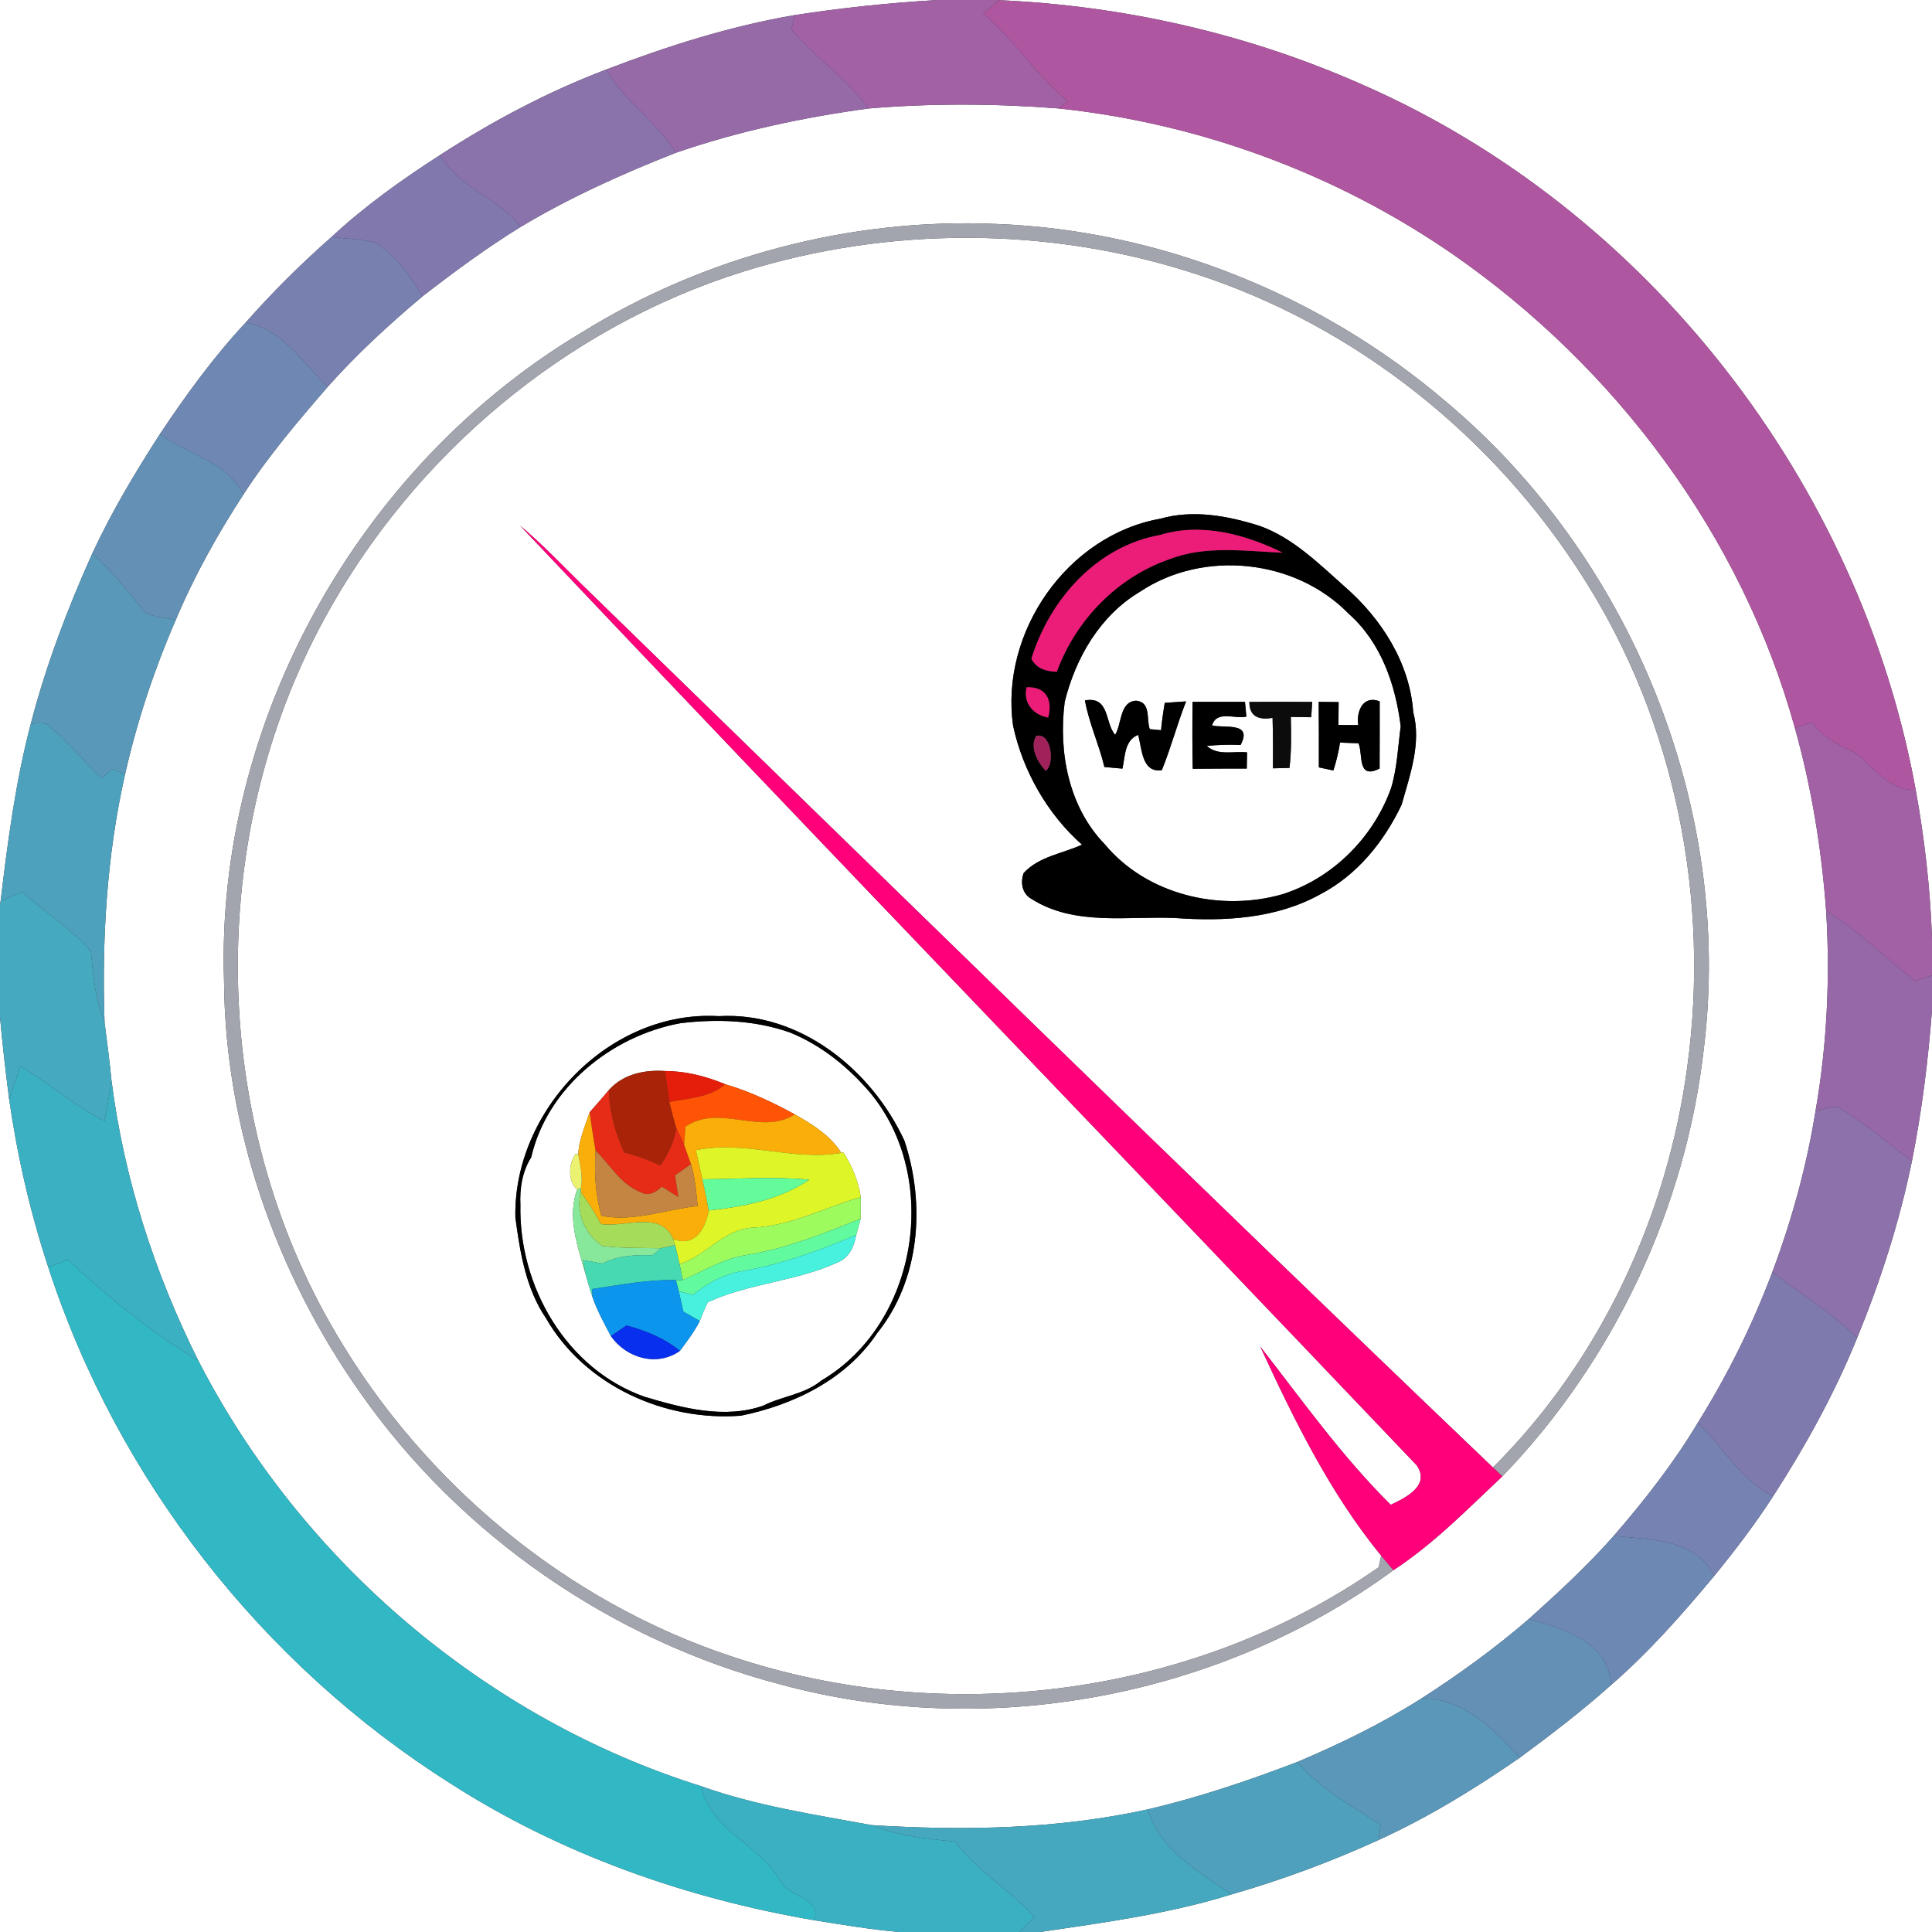 <?xml version="1.0" encoding="UTF-8" ?>
<!DOCTYPE svg PUBLIC "-//W3C//DTD SVG 1.1//EN" "http://www.w3.org/Graphics/SVG/1.1/DTD/svg11.dtd">
<svg width="250pt" height="250pt" viewBox="0 0 250 250" version="1.1" xmlns="http://www.w3.org/2000/svg">
<rect x="0" y="0" width="250" height="250" fill="#333333" stroke="none"/>
<g id="#ffffffff">
<path fill="#ffffff" opacity="1.00" d=" M 0.00 0.00 L 121.30 0.00 C 115.10 0.36 108.92 1.01 102.79 1.96 C 94.44 3.39 86.33 5.98 78.43 9.00 C 70.87 11.87 63.71 15.68 56.93 20.07 C 51.99 23.25 47.18 26.68 42.87 30.69 C 38.95 34.14 35.25 37.82 31.79 41.74 C 27.64 46.19 24.05 51.13 20.68 56.19 C 17.48 61.15 14.45 66.23 11.96 71.58 C 8.75 78.72 5.96 86.06 3.99 93.64 C 2.01 101.16 1.00 108.88 0.08 116.59 L 0.00 117.15 L 0.00 0.00 Z" />
<path fill="#ffffff" opacity="1.00" d=" M 128.88 0.00 L 250.00 0.00 L 250.00 121.30 C 249.76 114.89 249.04 108.50 247.89 102.19 C 240.66 62.50 213.16 26.99 176.08 10.86 C 161.31 4.34 145.37 0.73 129.25 0.02 L 128.88 0.00 Z" />
<path fill="#ffffff" opacity="1.00" d=" M 112.38 14.04 C 120.54 13.35 128.78 13.40 136.95 14.03 C 155.19 15.95 172.90 22.47 187.99 32.90 C 209.09 47.53 225.38 69.33 232.25 94.18 C 234.42 101.91 235.71 109.86 236.30 117.87 C 236.83 126.52 236.42 135.21 234.93 143.75 C 233.79 150.87 231.87 157.85 229.34 164.60 C 226.79 171.40 223.55 177.92 219.71 184.08 C 216.58 189.32 212.81 194.13 208.82 198.74 C 205.42 202.59 201.63 206.09 197.81 209.52 C 193.46 213.27 188.80 216.65 183.98 219.75 C 178.87 223.00 173.41 225.66 167.84 228.01 C 161.54 230.42 155.11 232.59 148.53 234.13 C 136.80 236.71 124.74 236.91 112.79 236.17 C 105.37 234.80 97.87 233.68 90.72 231.13 C 62.87 222.39 39.00 202.01 25.67 176.08 C 19.98 164.71 16.03 152.45 14.43 139.83 C 14.18 137.31 13.86 134.80 13.53 132.29 C 13.17 121.53 13.81 110.73 16.18 100.21 C 17.73 93.36 19.94 86.67 22.74 80.23 C 25.12 74.55 28.14 69.16 31.49 64.00 C 34.70 59.03 38.54 54.53 42.40 50.06 C 46.16 45.83 50.34 41.99 54.67 38.35 C 58.77 35.17 62.96 32.08 67.39 29.35 C 73.76 25.54 80.55 22.48 87.45 19.77 C 95.53 16.98 103.92 15.19 112.38 14.04 M 75.11 43.12 C 46.42 60.32 27.87 93.45 28.99 126.96 C 29.13 145.99 35.71 164.80 46.67 180.30 C 59.59 198.70 79.20 212.25 100.94 217.95 C 127.82 225.27 157.85 219.64 180.31 203.18 C 185.53 199.76 189.88 195.29 194.40 191.04 C 208.83 176.09 218.16 156.29 220.48 135.64 C 224.29 104.51 211.08 72.10 187.11 51.98 C 170.96 38.19 150.18 29.78 128.94 28.98 C 110.13 28.16 91.10 33.17 75.11 43.12 Z" />
<path fill="#ffffff" opacity="1.00" d=" M 96.10 35.17 C 115.02 29.25 135.77 29.28 154.63 35.42 C 175.42 42.12 193.46 56.58 205.05 75.03 C 216.81 93.58 221.31 116.39 218.33 138.07 C 215.74 157.39 207.06 176.11 193.18 189.89 C 153.64 152.11 114.58 113.83 75.37 75.71 C 72.70 73.11 70.15 70.38 67.28 68.00 C 105.79 108.70 144.71 149.03 183.33 189.62 C 185.11 192.23 181.90 193.81 179.96 194.72 C 173.67 188.50 168.51 181.22 163.08 174.25 C 167.44 183.69 172.10 193.21 178.72 201.30 C 178.64 201.67 178.48 202.42 178.40 202.80 C 154.39 219.59 122.36 223.62 94.69 214.35 C 73.31 207.28 54.91 191.99 43.52 172.62 C 27.04 144.80 26.54 108.35 42.02 79.99 C 53.50 58.94 73.17 42.36 96.10 35.17 M 150.15 67.12 C 138.05 69.27 129.36 81.89 131.10 93.94 C 132.36 99.78 135.55 105.36 140.01 109.30 C 137.48 110.46 134.44 110.82 132.46 112.97 C 132.01 114.21 132.26 115.68 133.51 116.34 C 139.03 119.84 145.87 118.53 152.05 118.79 C 158.39 119.25 165.12 118.89 170.81 115.74 C 175.59 113.26 179.09 108.93 181.37 104.13 C 182.45 100.29 183.95 96.14 182.87 92.15 C 182.43 85.79 178.77 80.08 174.06 75.96 C 170.67 72.96 167.35 69.61 163.00 68.05 C 158.89 66.75 154.38 65.91 150.15 67.12 M 66.69 157.56 C 67.30 162.07 68.04 166.74 70.66 170.59 C 75.68 179.31 86.02 183.95 95.88 183.19 C 102.73 181.79 109.53 178.48 113.51 172.50 C 119.07 165.59 119.76 155.84 117.04 147.63 C 112.82 138.46 103.52 130.88 93.01 131.49 C 78.90 130.64 66.38 143.70 66.69 157.56 Z" />
<path fill="#ffffff" opacity="1.00" d=" M 147.53 76.56 C 155.74 71.08 167.65 72.34 174.53 79.43 C 178.71 83.12 180.58 88.60 181.25 93.97 C 180.90 96.64 180.79 99.37 180.01 101.97 C 177.72 108.37 172.47 113.63 165.97 115.71 C 157.91 118.03 148.40 115.81 142.94 109.23 C 138.27 104.40 136.95 97.33 137.77 90.84 C 139.17 85.12 142.36 79.63 147.53 76.56 M 140.39 90.63 C 140.92 93.59 142.22 96.33 142.91 99.25 C 143.49 99.30 144.65 99.41 145.24 99.46 C 145.61 97.87 145.48 95.82 147.27 95.09 C 147.78 96.78 147.70 100.04 150.34 99.66 C 151.53 96.74 152.32 93.69 153.48 90.76 C 152.79 90.81 151.41 90.91 150.72 90.95 C 150.52 92.12 150.35 93.30 150.24 94.49 C 149.87 94.45 149.15 94.39 148.78 94.35 C 148.31 93.07 148.98 90.86 147.01 90.67 C 144.86 90.79 145.17 93.69 144.30 95.09 C 142.93 93.52 143.63 90.07 140.39 90.63 M 154.32 90.82 C 154.28 93.70 154.28 96.59 154.34 99.48 C 156.67 99.46 159.00 99.45 161.33 99.45 L 161.37 97.36 C 159.64 97.16 157.58 97.84 156.16 96.52 C 157.61 96.38 159.07 96.33 160.53 96.40 C 162.16 93.35 158.36 94.27 156.84 93.87 C 157.43 91.86 159.83 93.08 161.28 92.73 L 161.10 90.82 C 158.84 90.82 156.58 90.82 154.32 90.82 M 161.67 90.83 C 161.66 92.55 162.67 93.23 164.67 92.89 C 164.73 95.06 164.74 97.24 164.72 99.42 C 165.26 99.41 166.32 99.38 166.86 99.37 C 167.12 97.18 167.08 94.97 167.03 92.77 C 167.69 92.78 169.01 92.80 169.67 92.81 L 169.80 90.83 C 167.09 90.81 164.38 90.80 161.67 90.83 M 170.64 90.82 C 170.66 93.65 170.67 96.47 170.66 99.30 C 171.13 99.40 172.07 99.60 172.54 99.70 C 172.92 98.52 173.21 97.31 173.40 96.09 C 174.00 96.11 175.19 96.16 175.79 96.18 C 176.41 97.60 175.56 100.94 178.52 99.45 C 178.53 96.55 178.54 93.65 178.53 90.75 C 176.27 89.90 175.49 92.20 175.76 93.83 C 175.12 93.83 173.84 93.81 173.19 93.81 C 173.20 93.07 173.21 91.59 173.22 90.85 C 172.57 90.84 171.29 90.83 170.64 90.82 Z" />
<path fill="#ffffff" opacity="1.00" d=" M 247.41 150.21 C 248.69 143.78 249.50 137.26 250.00 130.72 L 250.00 250.00 L 134.59 250.00 C 142.92 248.77 151.31 247.65 159.37 245.13 C 165.87 243.26 172.22 240.91 178.37 238.10 C 184.80 235.18 190.84 231.46 196.64 227.46 C 200.70 224.46 204.71 221.40 208.47 218.04 C 213.37 213.79 217.66 208.91 221.81 203.94 C 224.52 200.62 227.12 197.21 229.44 193.62 C 233.64 187.11 237.40 180.31 240.31 173.13 C 243.35 165.72 245.81 158.06 247.41 150.21 Z" />
<path fill="#ffffff" opacity="1.00" d=" M 0.00 131.60 C 0.32 135.17 0.73 138.72 1.19 142.28 C 2.25 149.64 3.92 156.92 6.25 163.99 C 15.16 191.40 33.94 215.39 58.29 230.78 C 72.49 239.91 88.77 245.65 105.37 248.48 C 109.01 249.07 112.64 249.67 116.31 250.00 L 0.00 250.00 L 0.00 131.60 Z" />
<path fill="#ffffff" opacity="1.00" d=" M 68.74 149.75 C 70.81 140.74 79.13 134.04 88.05 132.40 C 92.81 131.83 97.69 132.00 102.24 133.61 C 106.34 135.29 109.76 138.07 112.62 141.42 C 121.78 152.49 118.76 171.29 106.30 178.63 C 104.11 180.45 101.24 180.64 98.79 181.88 C 93.79 183.66 88.30 182.20 83.40 180.74 C 73.26 177.16 67.12 166.42 67.34 155.95 C 67.24 153.77 67.57 151.61 68.74 149.75 M 78.78 141.06 C 77.97 142.03 77.14 142.98 76.30 143.93 C 75.72 145.71 74.90 147.47 74.83 149.38 L 74.47 149.33 C 73.58 150.60 73.44 152.83 74.69 153.94 C 73.35 157.46 74.77 161.37 75.76 164.82 C 76.03 165.83 76.33 166.83 76.66 167.82 C 77.27 169.59 78.17 171.23 79.05 172.89 C 81.04 175.73 85.00 176.91 87.98 174.80 C 88.91 173.56 89.84 172.32 90.55 170.94 C 90.86 170.11 91.20 169.30 91.58 168.51 C 96.95 166.03 103.06 165.81 108.42 163.34 C 109.89 162.72 110.53 161.29 110.79 159.81 C 110.94 159.28 111.22 158.23 111.37 157.70 C 111.37 157.00 111.38 155.61 111.38 154.91 C 111.08 152.83 110.26 150.91 109.15 149.14 L 108.87 149.18 C 107.43 146.91 105.13 145.49 102.85 144.20 C 99.98 142.63 97.00 141.22 93.85 140.30 C 91.37 139.27 88.75 138.59 86.05 138.59 C 83.38 138.41 80.64 138.98 78.78 141.06 Z" />
</g>
<g id="#a161a4ff">
<path fill="#a161a4" opacity="1.00" d=" M 121.30 0.00 L 128.88 0.00 L 129.25 0.02 C 128.75 0.45 127.74 1.33 127.23 1.77 C 131.28 5.16 134.08 9.75 138.17 13.10 C 137.86 13.33 137.25 13.79 136.95 14.03 C 128.78 13.40 120.54 13.35 112.38 14.04 C 109.57 10.15 105.49 7.47 102.42 3.82 C 102.52 3.35 102.70 2.43 102.79 1.96 C 108.92 1.01 115.10 0.36 121.30 0.00 Z" />
<path fill="#a161a4" opacity="1.00" d=" M 232.25 94.18 C 232.80 94.00 233.92 93.64 234.47 93.47 C 235.85 95.38 237.90 96.47 240.02 97.38 C 242.40 99.19 244.64 102.50 247.89 102.19 C 249.04 108.50 249.76 114.89 250.00 121.30 L 250.00 126.22 C 249.45 126.40 248.36 126.77 247.82 126.96 C 243.96 123.95 240.49 120.45 236.30 117.87 C 235.71 109.86 234.42 101.91 232.25 94.18 Z" />
</g>
<g id="#af56a0ff">
<path fill="#af56a0" opacity="1.00" d=" M 127.23 1.77 C 127.74 1.33 128.75 0.45 129.25 0.02 C 145.37 0.73 161.31 4.34 176.08 10.86 C 213.16 26.99 240.66 62.50 247.89 102.19 C 244.64 102.50 242.40 99.19 240.02 97.38 C 237.90 96.47 235.85 95.38 234.47 93.47 C 233.92 93.64 232.80 94.00 232.25 94.18 C 225.38 69.33 209.09 47.53 187.99 32.90 C 172.90 22.47 155.19 15.95 136.95 14.03 C 137.25 13.79 137.86 13.33 138.17 13.10 C 134.08 9.75 131.28 5.16 127.23 1.77 Z" />
</g>
<g id="#9669a7ff">
<path fill="#9669a7" opacity="1.00" d=" M 78.43 9.00 C 86.33 5.98 94.44 3.39 102.79 1.96 C 102.70 2.43 102.52 3.35 102.42 3.82 C 105.49 7.47 109.57 10.15 112.38 14.04 C 103.92 15.19 95.53 16.98 87.45 19.77 C 84.97 15.72 80.79 13.12 78.43 9.00 Z" />
</g>
<g id="#8a72abff">
<path fill="#8a72ab" opacity="1.00" d=" M 56.93 20.07 C 63.71 15.68 70.87 11.87 78.43 9.00 C 80.79 13.12 84.97 15.72 87.45 19.77 C 80.55 22.48 73.76 25.54 67.39 29.35 C 64.49 25.60 59.34 24.30 56.93 20.07 Z" />
</g>
<g id="#8179aeff">
<path fill="#8179ae" opacity="1.00" d=" M 42.87 30.69 C 47.18 26.68 51.99 23.25 56.93 20.07 C 59.34 24.30 64.49 25.60 67.39 29.35 C 62.96 32.08 58.77 35.17 54.67 38.35 C 53.09 35.71 51.28 33.05 48.61 31.42 C 46.75 30.90 44.79 30.88 42.87 30.69 Z" />
</g>
<g id="#a3a5aeff">
<path fill="#a3a5ae" opacity="1.00" d=" M 75.11 43.12 C 91.10 33.17 110.13 28.16 128.94 28.98 C 150.18 29.78 170.96 38.19 187.11 51.98 C 211.08 72.10 224.29 104.51 220.48 135.64 C 218.16 156.29 208.83 176.09 194.40 191.04 C 194.10 190.75 193.48 190.18 193.18 189.89 C 207.06 176.11 215.74 157.39 218.33 138.07 C 221.31 116.39 216.81 93.58 205.05 75.03 C 193.46 56.58 175.42 42.12 154.63 35.42 C 135.77 29.28 115.02 29.25 96.10 35.17 C 73.17 42.36 53.50 58.94 42.02 79.99 C 26.54 108.35 27.04 144.80 43.52 172.62 C 54.91 191.99 73.31 207.28 94.69 214.35 C 122.36 223.62 154.39 219.59 178.40 202.80 C 178.48 202.42 178.64 201.67 178.72 201.30 C 179.25 201.92 179.78 202.55 180.31 203.18 C 157.85 219.64 127.82 225.27 100.94 217.95 C 79.20 212.25 59.59 198.70 46.67 180.30 C 35.71 164.80 29.13 145.99 28.99 126.96 C 27.87 93.45 46.42 60.32 75.11 43.12 Z" />
</g>
<g id="#7880b0ff">
<path fill="#7880b0" opacity="1.00" d=" M 31.79 41.74 C 35.25 37.82 38.95 34.14 42.87 30.69 C 44.79 30.88 46.75 30.90 48.61 31.42 C 51.28 33.05 53.09 35.71 54.67 38.35 C 50.34 41.99 46.16 45.83 42.40 50.06 C 39.20 46.94 36.54 42.57 31.79 41.74 Z" />
</g>
<g id="#6e88b3ff">
<path fill="#6e88b3" opacity="1.00" d=" M 20.68 56.19 C 24.05 51.13 27.64 46.19 31.79 41.74 C 36.54 42.57 39.20 46.94 42.40 50.06 C 38.54 54.53 34.70 59.03 31.49 64.00 C 29.38 59.71 24.26 58.83 20.68 56.19 Z" />
</g>
<g id="#6490b6ff">
<path fill="#6490b6" opacity="1.00" d=" M 11.96 71.58 C 14.45 66.23 17.48 61.15 20.68 56.19 C 24.26 58.83 29.38 59.71 31.49 64.00 C 28.14 69.16 25.12 74.55 22.74 80.23 C 21.41 79.93 19.98 79.91 18.76 79.26 C 16.63 76.58 14.49 73.91 11.96 71.58 Z" />
<path fill="#6490b6" opacity="1.00" d=" M 183.98 219.75 C 188.80 216.65 193.46 213.27 197.81 209.52 C 202.26 210.66 208.24 212.51 208.47 218.04 C 204.71 221.40 200.70 224.46 196.64 227.46 C 193.32 223.72 189.35 219.76 183.98 219.75 Z" />
</g>
<g id="#000000ff">
<path fill="#000000" opacity="1.00" d=" M 150.15 67.12 C 154.38 65.91 158.89 66.75 163.00 68.05 C 167.35 69.61 170.67 72.96 174.06 75.96 C 178.77 80.08 182.43 85.79 182.87 92.15 C 183.95 96.14 182.45 100.29 181.37 104.13 C 179.09 108.93 175.59 113.26 170.81 115.74 C 165.12 118.89 158.39 119.25 152.05 118.79 C 145.87 118.53 139.03 119.84 133.51 116.34 C 132.26 115.68 132.01 114.21 132.46 112.97 C 134.44 110.82 137.48 110.46 140.01 109.30 C 135.55 105.36 132.36 99.78 131.10 93.94 C 129.36 81.89 138.05 69.27 150.15 67.12 M 150.09 69.23 C 141.92 70.69 135.83 77.55 133.46 85.24 C 134.11 86.54 135.41 86.88 136.75 86.93 C 139.19 80.26 144.54 74.73 151.27 72.38 C 155.97 70.54 161.09 71.32 165.99 71.52 C 161.14 69.13 155.41 67.59 150.09 69.23 M 147.53 76.56 C 142.36 79.63 139.17 85.12 137.77 90.84 C 136.95 97.33 138.27 104.40 142.94 109.23 C 148.40 115.81 157.91 118.03 165.97 115.71 C 172.47 113.63 177.72 108.37 180.01 101.97 C 180.79 99.37 180.90 96.64 181.25 93.97 C 180.58 88.60 178.71 83.12 174.53 79.43 C 167.65 72.34 155.74 71.08 147.53 76.56 M 132.84 88.94 C 132.35 90.95 133.73 92.53 135.63 92.85 C 136.26 90.60 135.35 88.80 132.84 88.94 M 134.07 95.23 C 133.20 96.70 134.26 98.65 135.31 99.75 C 136.53 98.96 136.08 94.68 134.07 95.23 Z" />
<path fill="#000000" opacity="1.00" d=" M 140.39 90.63 C 143.63 90.07 142.93 93.52 144.30 95.09 C 145.17 93.69 144.86 90.79 147.01 90.67 C 148.98 90.86 148.31 93.07 148.78 94.35 C 149.15 94.39 149.87 94.45 150.24 94.49 C 150.35 93.30 150.52 92.12 150.72 90.95 C 151.41 90.91 152.79 90.81 153.48 90.76 C 152.32 93.69 151.53 96.74 150.34 99.66 C 147.70 100.04 147.78 96.78 147.27 95.09 C 145.48 95.82 145.61 97.87 145.24 99.46 C 144.65 99.41 143.49 99.30 142.91 99.25 C 142.22 96.33 140.92 93.59 140.39 90.63 Z" />
<path fill="#000000" opacity="1.00" d=" M 154.32 90.82 C 156.58 90.82 158.84 90.82 161.10 90.82 L 161.28 92.73 C 159.83 93.08 157.43 91.86 156.84 93.87 C 158.36 94.27 162.16 93.35 160.53 96.40 C 159.07 96.33 157.61 96.38 156.16 96.52 C 157.58 97.84 159.64 97.16 161.37 97.36 L 161.33 99.45 C 159.00 99.45 156.67 99.46 154.34 99.48 C 154.28 96.59 154.28 93.70 154.32 90.82 Z" />
<path fill="#000000" opacity="1.00" d=" M 170.64 90.82 C 171.29 90.83 172.57 90.84 173.22 90.85 C 173.21 91.59 173.20 93.07 173.19 93.81 C 173.84 93.81 175.12 93.83 175.76 93.83 C 175.49 92.20 176.27 89.90 178.53 90.75 C 178.54 93.65 178.53 96.55 178.52 99.45 C 175.56 100.94 176.41 97.60 175.79 96.18 C 175.19 96.16 174.00 96.11 173.40 96.09 C 173.21 97.31 172.92 98.52 172.54 99.70 C 172.07 99.60 171.13 99.40 170.66 99.30 C 170.67 96.47 170.66 93.65 170.64 90.82 Z" />
<path fill="#000000" opacity="1.00" d=" M 66.69 157.56 C 66.38 143.70 78.90 130.64 93.01 131.49 C 103.52 130.88 112.82 138.46 117.04 147.63 C 119.76 155.84 119.07 165.59 113.51 172.50 C 109.53 178.48 102.73 181.79 95.88 183.19 C 86.02 183.95 75.68 179.31 70.66 170.59 C 68.04 166.74 67.30 162.07 66.69 157.56 M 68.74 149.75 C 67.57 151.61 67.24 153.77 67.34 155.95 C 67.12 166.42 73.26 177.16 83.40 180.74 C 88.30 182.20 93.79 183.66 98.79 181.88 C 101.24 180.64 104.11 180.45 106.30 178.63 C 118.76 171.29 121.78 152.49 112.62 141.42 C 109.76 138.07 106.34 135.29 102.24 133.61 C 97.69 132.00 92.81 131.83 88.05 132.40 C 79.13 134.04 70.81 140.74 68.74 149.75 Z" />
</g>
<g id="#ff007aff">
<path fill="#ff007a" opacity="1.00" d=" M 67.28 68.00 C 70.15 70.38 72.70 73.11 75.37 75.71 C 114.58 113.83 153.64 152.11 193.18 189.89 C 193.48 190.18 194.10 190.75 194.40 191.04 C 189.88 195.29 185.53 199.76 180.31 203.18 C 179.78 202.55 179.25 201.92 178.72 201.30 C 172.10 193.21 167.44 183.69 163.08 174.25 C 168.51 181.22 173.67 188.50 179.96 194.72 C 181.90 193.81 185.11 192.23 183.33 189.62 C 144.71 149.03 105.79 108.70 67.28 68.00 Z" />
</g>
<g id="#ec1c79ff">
<path fill="#ec1c79" opacity="1.00" d=" M 150.09 69.23 C 155.41 67.59 161.14 69.13 165.99 71.52 C 161.09 71.32 155.97 70.54 151.27 72.38 C 144.54 74.73 139.19 80.26 136.75 86.93 C 135.41 86.88 134.11 86.54 133.46 85.24 C 135.83 77.55 141.92 70.69 150.09 69.23 Z" />
<path fill="#ec1c79" opacity="1.00" d=" M 132.84 88.94 C 135.35 88.80 136.26 90.60 135.63 92.85 C 133.73 92.53 132.35 90.95 132.84 88.94 Z" />
</g>
<g id="#5998b9ff">
<path fill="#5998b9" opacity="1.00" d=" M 3.99 93.64 C 5.96 86.06 8.75 78.72 11.96 71.58 C 14.49 73.91 16.63 76.58 18.76 79.26 C 19.98 79.91 21.41 79.93 22.74 80.23 C 19.94 86.67 17.73 93.36 16.18 100.21 C 15.77 100.03 14.93 99.67 14.52 99.50 C 14.18 99.80 13.50 100.39 13.16 100.69 C 10.96 98.58 8.95 96.26 6.68 94.21 C 6.02 93.33 4.92 93.64 3.99 93.64 Z" />
</g>
<g id="#0c0c0cff">
<path fill="#0c0c0c" opacity="1.00" d=" M 161.67 90.83 C 164.38 90.80 167.09 90.81 169.80 90.83 L 169.67 92.81 C 169.01 92.80 167.69 92.78 167.03 92.77 C 167.08 94.97 167.12 97.18 166.86 99.37 C 166.32 99.38 165.26 99.41 164.72 99.42 C 164.74 97.24 164.73 95.06 164.67 92.89 C 162.67 93.23 161.66 92.55 161.67 90.83 Z" />
</g>
<g id="#4ea1bcff">
<path fill="#4ea1bc" opacity="1.00" d=" M 3.99 93.64 C 4.92 93.64 6.02 93.33 6.68 94.21 C 8.95 96.26 10.96 98.58 13.16 100.69 C 13.50 100.39 14.18 99.80 14.52 99.50 C 14.93 99.67 15.77 100.03 16.18 100.21 C 13.81 110.73 13.17 121.53 13.53 132.29 C 12.28 129.36 12.08 126.20 11.76 123.08 C 9.18 120.13 5.77 118.03 2.86 115.42 C 1.93 115.80 1.00 116.19 0.08 116.59 C 1.00 108.88 2.01 101.16 3.99 93.64 Z" />
</g>
<g id="#9f225aff">
<path fill="#9f225a" opacity="1.00" d=" M 134.07 95.23 C 136.08 94.68 136.53 98.96 135.31 99.75 C 134.26 98.65 133.20 96.70 134.07 95.23 Z" />
</g>
<g id="#45a9bfff">
<path fill="#45a9bf" opacity="1.00" d=" M 0.08 116.59 C 1.00 116.19 1.93 115.80 2.86 115.42 C 5.77 118.03 9.18 120.13 11.76 123.08 C 12.08 126.20 12.28 129.36 13.53 132.29 C 13.86 134.80 14.18 137.31 14.43 139.83 C 14.17 141.58 13.86 143.32 13.53 145.06 C 9.66 143.10 6.39 140.19 2.66 138.00 C 2.14 139.41 1.64 140.83 1.19 142.28 C 0.73 138.72 0.32 135.17 0.00 131.60 L 0.00 117.15 L 0.08 116.59 Z" />
</g>
<g id="#9768a7ff">
<path fill="#9768a7" opacity="1.00" d=" M 236.30 117.87 C 240.49 120.45 243.96 123.95 247.82 126.96 C 248.36 126.77 249.45 126.40 250.00 126.22 L 250.00 130.72 C 249.50 137.26 248.69 143.78 247.41 150.21 C 244.38 148.04 241.56 145.55 238.38 143.58 C 237.34 142.78 236.04 143.63 234.93 143.75 C 236.42 135.21 236.83 126.52 236.30 117.87 Z" />
</g>
<g id="#3bb0c2ff">
<path fill="#3bb0c2" opacity="1.00" d=" M 1.19 142.28 C 1.64 140.83 2.14 139.41 2.66 138.00 C 6.39 140.19 9.66 143.10 13.53 145.06 C 13.86 143.32 14.17 141.58 14.43 139.83 C 16.03 152.45 19.98 164.71 25.67 176.08 C 19.59 172.37 13.97 167.91 8.82 163.00 C 8.18 163.25 6.89 163.74 6.25 163.99 C 3.92 156.92 2.25 149.64 1.19 142.28 Z" />
<path fill="#3bb0c2" opacity="1.00" d=" M 90.72 231.13 C 97.87 233.68 105.37 234.80 112.79 236.17 C 116.24 237.58 119.95 237.92 123.62 238.33 C 126.48 242.14 130.70 244.53 133.85 248.05 C 133.20 248.70 132.55 249.35 131.91 250.00 L 116.31 250.00 C 112.64 249.67 109.01 249.07 105.37 248.48 C 106.38 245.43 101.83 245.54 100.86 243.18 C 98.09 238.58 91.85 236.73 90.72 231.13 Z" />
</g>
<g id="#a82307ff">
<path fill="#a82307" opacity="1.00" d=" M 78.78 141.06 C 80.64 138.98 83.38 138.41 86.05 138.59 C 86.22 139.93 86.41 141.27 86.62 142.60 C 86.89 143.75 87.19 144.89 87.53 146.02 C 87.22 147.77 86.46 149.38 85.43 150.82 C 83.94 150.09 82.37 149.54 80.77 149.14 C 79.62 146.59 78.84 143.87 78.78 141.06 Z" />
</g>
<g id="#e51d0bff">
<path fill="#e51d0b" opacity="1.00" d=" M 86.05 138.59 C 88.75 138.59 91.37 139.27 93.85 140.30 C 91.84 142.05 89.10 142.11 86.62 142.60 C 86.41 141.27 86.22 139.93 86.05 138.59 Z" />
</g>
<g id="#ff5405ff">
<path fill="#ff5405" opacity="1.00" d=" M 93.85 140.30 C 97.00 141.22 99.98 142.63 102.85 144.20 C 98.46 147.01 93.14 142.78 88.70 145.78 C 88.66 146.37 88.56 147.54 88.52 148.13 C 88.19 147.43 87.86 146.72 87.53 146.02 C 87.19 144.89 86.89 143.75 86.62 142.60 C 89.10 142.11 91.84 142.05 93.85 140.30 Z" />
</g>
<g id="#e62b16ff">
<path fill="#e62b16" opacity="1.00" d=" M 76.30 143.93 C 77.14 142.98 77.97 142.03 78.78 141.06 C 78.84 143.87 79.62 146.59 80.77 149.14 C 82.37 149.54 83.94 150.09 85.43 150.82 C 86.46 149.38 87.22 147.77 87.53 146.02 C 87.86 146.72 88.19 147.43 88.52 148.13 C 88.74 148.75 89.19 150.00 89.41 150.63 C 88.90 151.00 87.87 151.73 87.36 152.10 C 87.49 153.03 87.63 153.96 87.77 154.89 C 87.06 154.44 86.35 154.00 85.65 153.56 C 84.87 154.26 83.94 154.87 82.88 154.26 C 80.34 153.29 78.94 150.71 77.06 148.88 C 76.77 147.23 76.52 145.58 76.30 143.93 Z" />
</g>
<g id="#8c71aaff">
<path fill="#8c71aa" opacity="1.00" d=" M 234.93 143.75 C 236.04 143.63 237.34 142.78 238.38 143.58 C 241.56 145.55 244.38 148.04 247.41 150.21 C 245.81 158.06 243.35 165.72 240.31 173.13 C 237.05 169.80 232.95 167.50 229.34 164.60 C 231.87 157.85 233.79 150.87 234.93 143.75 Z" />
</g>
<g id="#faae09ff">
<path fill="#faae09" opacity="1.00" d=" M 74.83 149.38 C 74.90 147.47 75.72 145.71 76.30 143.93 C 76.52 145.58 76.77 147.23 77.06 148.88 C 76.87 151.72 77.06 154.57 77.81 157.32 C 82.04 158.16 86.11 156.49 90.27 156.06 C 90.09 154.23 89.95 152.39 89.41 150.63 C 89.19 150.00 88.74 148.75 88.52 148.13 C 88.56 147.54 88.66 146.37 88.70 145.78 C 93.14 142.78 98.46 147.01 102.85 144.20 C 105.13 145.49 107.43 146.91 108.87 149.18 C 102.59 150.28 96.35 147.51 90.04 148.84 C 90.32 150.09 90.62 151.34 90.89 152.60 C 91.17 153.94 91.49 155.28 91.70 156.64 C 91.30 159.05 89.85 161.46 87.10 160.32 C 85.51 156.60 80.85 158.86 77.77 158.40 C 77.00 156.96 76.13 155.58 75.15 154.28 L 75.19 153.69 C 75.44 152.23 75.10 150.80 74.83 149.38 Z" />
</g>
<g id="#eaf26fff">
<path fill="#eaf26f" opacity="1.00" d=" M 74.47 149.33 L 74.83 149.38 C 75.10 150.80 75.44 152.23 75.19 153.69 L 74.69 153.94 C 73.44 152.83 73.58 150.60 74.47 149.33 Z" />
</g>
<g id="#c38541ff">
<path fill="#c38541" opacity="1.00" d=" M 77.06 148.88 C 78.94 150.71 80.34 153.29 82.88 154.26 C 83.94 154.87 84.87 154.26 85.65 153.56 C 86.35 154.00 87.06 154.44 87.77 154.89 C 87.63 153.96 87.49 153.03 87.36 152.10 C 87.87 151.73 88.90 151.00 89.41 150.63 C 89.95 152.39 90.09 154.23 90.27 156.06 C 86.11 156.49 82.04 158.16 77.81 157.32 C 77.06 154.57 76.87 151.72 77.06 148.88 Z" />
</g>
<g id="#def527ff">
<path fill="#def527" opacity="1.00" d=" M 90.04 148.84 C 96.35 147.51 102.59 150.28 108.87 149.18 L 109.15 149.14 C 110.26 150.91 111.08 152.83 111.38 154.91 C 106.74 156.23 102.41 158.62 97.50 158.85 C 93.62 159.02 91.38 162.53 87.93 163.57 C 87.79 162.96 87.50 161.74 87.36 161.13 L 87.10 160.32 C 89.85 161.46 91.30 159.05 91.70 156.64 C 96.25 156.14 100.87 155.26 104.73 152.65 C 100.13 152.22 95.50 152.56 90.89 152.60 C 90.62 151.34 90.32 150.09 90.04 148.84 Z" />
</g>
<g id="#64fb9bff">
<path fill="#64fb9b" opacity="1.00" d=" M 90.89 152.60 C 95.50 152.56 100.13 152.22 104.73 152.65 C 100.87 155.26 96.25 156.14 91.70 156.64 C 91.49 155.28 91.17 153.94 90.89 152.60 Z" />
</g>
<g id="#87e89bff">
<path fill="#87e89b" opacity="1.00" d=" M 74.69 153.94 L 75.19 153.69 L 75.15 154.28 C 74.47 156.87 75.73 159.85 77.96 161.23 C 80.47 161.53 83.00 161.47 85.51 161.52 C 85.24 161.75 84.70 162.20 84.43 162.43 C 82.21 162.37 79.96 162.45 77.95 163.50 C 77.32 163.39 76.07 163.17 75.45 163.06 C 75.53 163.50 75.68 164.38 75.76 164.82 C 74.77 161.37 73.35 157.46 74.69 153.94 Z" />
</g>
<g id="#a5dc5aff">
<path fill="#a5dc5a" opacity="1.00" d=" M 75.15 154.28 C 76.13 155.58 77.00 156.96 77.77 158.40 C 80.85 158.86 85.51 156.60 87.10 160.32 L 87.36 161.13 C 86.90 161.23 85.98 161.42 85.51 161.52 C 83.00 161.47 80.47 161.53 77.96 161.23 C 75.73 159.85 74.47 156.87 75.15 154.28 Z" />
</g>
<g id="#9dfb5eff">
<path fill="#9dfb5e" opacity="1.00" d=" M 97.50 158.85 C 102.41 158.62 106.74 156.23 111.38 154.91 C 111.38 155.61 111.37 157.00 111.37 157.70 C 106.65 159.60 101.90 161.50 96.87 162.36 C 93.78 162.74 91.15 164.43 88.36 165.63 C 88.25 165.11 88.04 164.09 87.93 163.57 C 91.38 162.53 93.62 159.02 97.50 158.85 Z" />
</g>
<g id="#61fa9fff">
<path fill="#61fa9f" opacity="1.00" d=" M 96.87 162.36 C 101.90 161.50 106.65 159.60 111.37 157.70 C 111.22 158.23 110.94 159.28 110.79 159.81 C 106.13 161.78 101.35 163.53 96.35 164.43 C 93.85 164.80 91.61 165.97 89.67 167.56 C 89.21 167.45 88.29 167.21 87.83 167.09 L 87.46 165.65 L 88.36 165.63 C 91.15 164.43 93.78 162.74 96.87 162.36 Z" />
</g>
<g id="#47f1ddff">
<path fill="#47f1dd" opacity="1.00" d=" M 96.35 164.43 C 101.35 163.53 106.13 161.78 110.79 159.81 C 110.53 161.29 109.89 162.72 108.42 163.34 C 103.06 165.81 96.95 166.03 91.58 168.51 C 91.20 169.30 90.86 170.11 90.55 170.94 C 90.02 170.63 88.95 170.02 88.42 169.72 C 88.27 169.06 87.98 167.75 87.83 167.09 C 88.29 167.21 89.21 167.45 89.67 167.56 C 91.61 165.97 93.85 164.80 96.35 164.43 Z" />
</g>
<g id="#47d9b2ff">
<path fill="#47d9b2" opacity="1.00" d=" M 85.51 161.52 C 85.98 161.42 86.90 161.23 87.36 161.13 C 87.50 161.74 87.79 162.96 87.93 163.57 C 88.04 164.09 88.25 165.11 88.36 165.63 L 87.46 165.65 C 83.81 165.56 80.22 166.27 76.62 166.80 L 76.66 167.82 C 76.33 166.83 76.03 165.83 75.76 164.82 C 75.68 164.38 75.53 163.50 75.45 163.06 C 76.07 163.17 77.32 163.39 77.95 163.50 C 79.96 162.45 82.21 162.37 84.43 162.43 C 84.70 162.20 85.24 161.75 85.51 161.52 Z" />
</g>
<g id="#32b7c5ff">
<path fill="#32b7c5" opacity="1.00" d=" M 6.25 163.99 C 6.89 163.74 8.18 163.25 8.82 163.00 C 13.97 167.91 19.59 172.37 25.67 176.08 C 39.00 202.01 62.87 222.39 90.72 231.13 C 91.85 236.73 98.09 238.58 100.86 243.18 C 101.83 245.54 106.38 245.43 105.37 248.48 C 88.77 245.65 72.49 239.91 58.29 230.78 C 33.94 215.39 15.16 191.40 6.25 163.99 Z" />
</g>
<g id="#0c95ecff">
<path fill="#0c95ec" opacity="1.00" d=" M 76.62 166.80 C 80.22 166.27 83.81 165.56 87.46 165.65 L 87.83 167.09 C 87.98 167.75 88.27 169.06 88.42 169.72 C 88.95 170.02 90.02 170.63 90.55 170.94 C 89.84 172.32 88.91 173.56 87.98 174.80 C 85.97 173.15 83.55 172.18 81.06 171.51 C 80.56 171.85 79.55 172.54 79.05 172.89 C 78.17 171.23 77.27 169.59 76.66 167.82 L 76.62 166.80 Z" />
</g>
<g id="#7f7aaeff">
<path fill="#7f7aae" opacity="1.00" d=" M 229.34 164.60 C 232.95 167.50 237.05 169.80 240.31 173.13 C 237.40 180.31 233.64 187.11 229.44 193.62 C 225.25 191.58 222.97 187.23 219.71 184.08 C 223.55 177.92 226.79 171.40 229.34 164.60 Z" />
</g>
<g id="#082fedff">
<path fill="#082fed" opacity="1.00" d=" M 79.05 172.89 C 79.55 172.54 80.56 171.85 81.06 171.51 C 83.55 172.18 85.97 173.15 87.98 174.80 C 85.00 176.91 81.04 175.73 79.05 172.89 Z" />
</g>
<g id="#7682b1ff">
<path fill="#7682b1" opacity="1.00" d=" M 208.82 198.74 C 212.81 194.13 216.58 189.32 219.71 184.08 C 222.97 187.23 225.25 191.58 229.44 193.62 C 227.12 197.21 224.52 200.62 221.81 203.94 C 219.41 199.04 213.48 199.24 208.82 198.74 Z" />
</g>
<g id="#6d89b3ff">
<path fill="#6d89b3" opacity="1.00" d=" M 197.81 209.52 C 201.63 206.09 205.42 202.59 208.82 198.74 C 213.48 199.24 219.41 199.04 221.81 203.94 C 217.66 208.91 213.37 213.79 208.47 218.04 C 208.24 212.51 202.26 210.66 197.81 209.52 Z" />
</g>
<g id="#5a97b9ff">
<path fill="#5a97b9" opacity="1.00" d=" M 167.84 228.01 C 173.41 225.66 178.87 223.00 183.98 219.75 C 189.35 219.76 193.32 223.72 196.64 227.46 C 190.84 231.46 184.80 235.18 178.37 238.10 C 178.44 237.60 178.58 236.60 178.65 236.10 C 174.85 233.67 170.85 231.46 167.84 228.01 Z" />
</g>
<g id="#4fa0bcff">
<path fill="#4fa0bc" opacity="1.00" d=" M 148.53 234.13 C 155.11 232.59 161.54 230.42 167.84 228.01 C 170.85 231.46 174.85 233.67 178.65 236.10 C 178.58 236.60 178.44 237.60 178.37 238.10 C 172.22 240.91 165.87 243.26 159.37 245.13 C 155.14 242.23 150.05 239.38 148.53 234.13 Z" />
</g>
<g id="#45a8bfff">
<path fill="#45a8bf" opacity="1.00" d=" M 112.79 236.17 C 124.74 236.91 136.80 236.71 148.53 234.13 C 150.05 239.38 155.14 242.23 159.37 245.13 C 151.31 247.65 142.92 248.77 134.59 250.00 L 131.91 250.00 C 132.55 249.35 133.20 248.70 133.85 248.05 C 130.70 244.53 126.48 242.14 123.62 238.33 C 119.95 237.92 116.24 237.58 112.79 236.17 Z" />
</g>
</svg>
